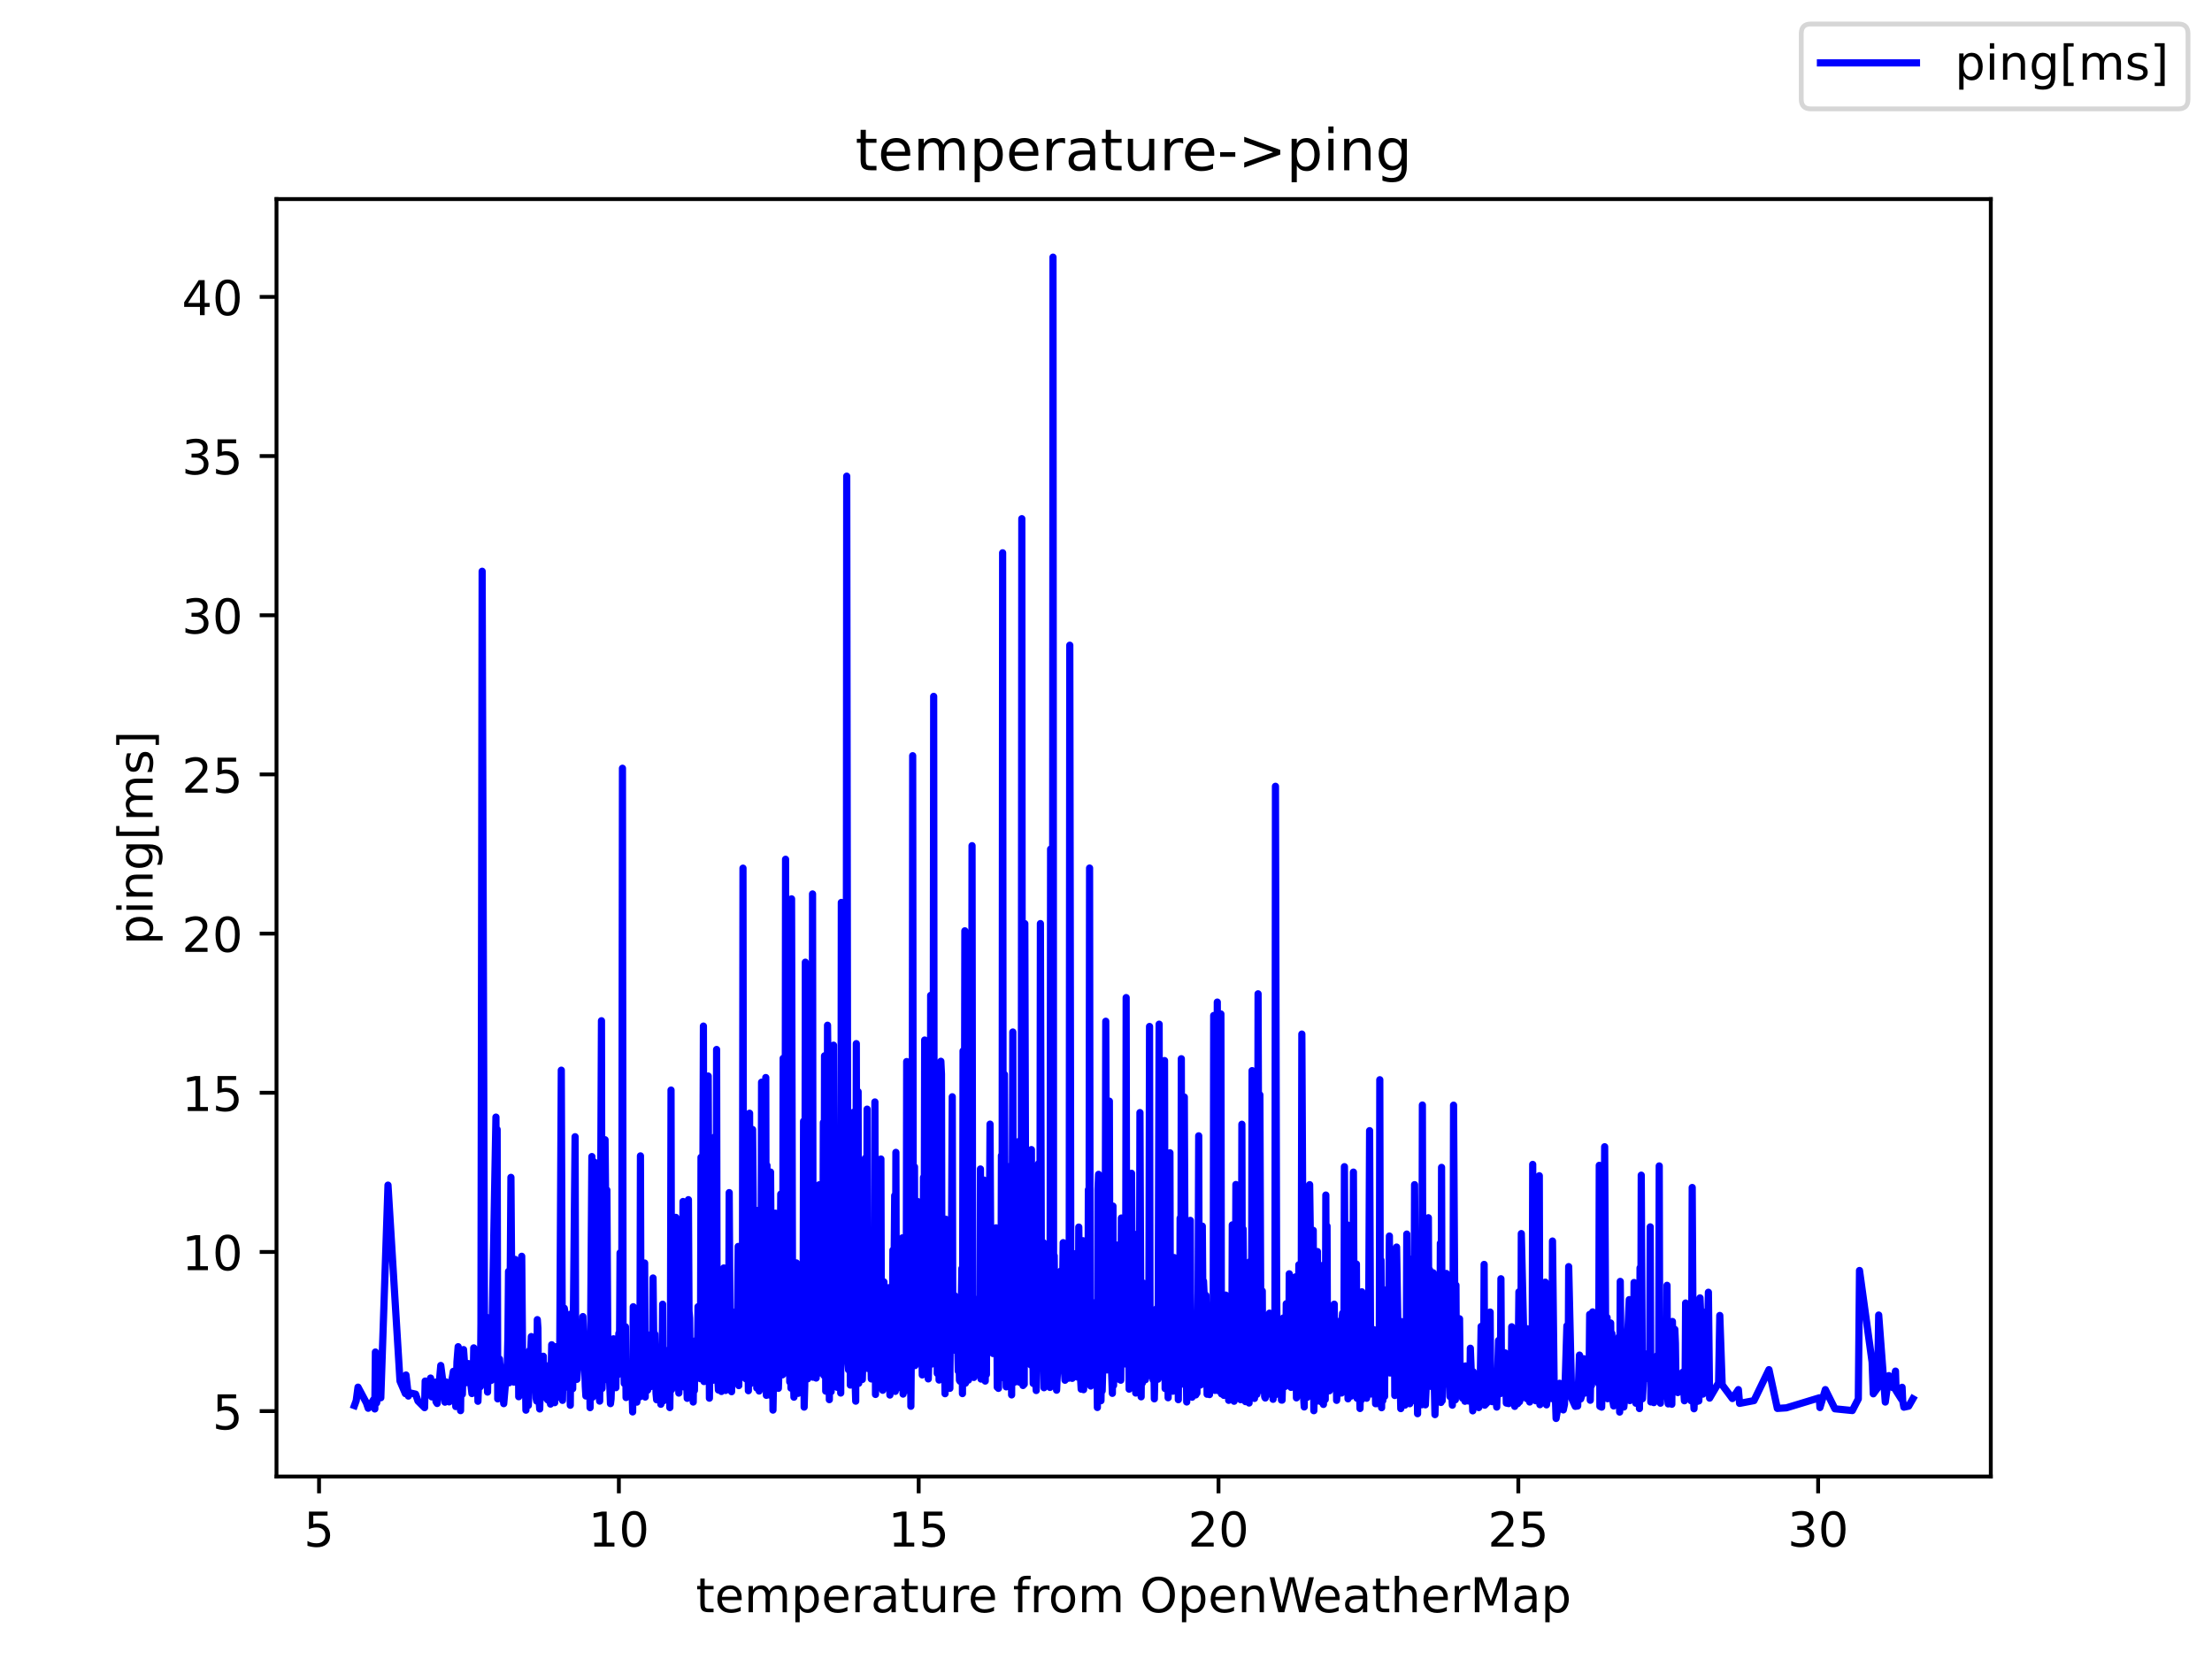 <?xml version="1.0" encoding="utf-8" standalone="no"?>
<!DOCTYPE svg PUBLIC "-//W3C//DTD SVG 1.1//EN"
  "http://www.w3.org/Graphics/SVG/1.1/DTD/svg11.dtd">
<!-- Created with matplotlib (https://matplotlib.org/) -->
<svg height="345.6pt" version="1.1" viewBox="0 0 460.8 345.6" width="460.8pt" xmlns="http://www.w3.org/2000/svg" xmlns:xlink="http://www.w3.org/1999/xlink">
 <defs>
  <style type="text/css">*{stroke-linecap:butt;stroke-linejoin:round;}</style>
 </defs>
 <g id="figure_1">
  <g id="patch_1">
   <path d="M 0 345.6 
L 460.8 345.6 
L 460.8 0 
L 0 0 
z
" style="fill:#ffffff;"/>
  </g>
  <g id="axes_1">
   <g id="patch_2">
    <path d="M 57.6 307.584 
L 414.72 307.584 
L 414.72 41.472 
L 57.6 41.472 
z
" style="fill:#ffffff;"/>
   </g>
   <g id="matplotlib.axis_1">
    <g id="xtick_1">
     <g id="line2d_1">
      <defs>
       <path d="M 0 0 
L 0 3.5 
" id="md3a3dfff9a" style="stroke:#000000;stroke-width:0.8;"/>
      </defs>
      <g>
       <use style="stroke:#000000;stroke-width:0.8;" x="66.463" xlink:href="#md3a3dfff9a" y="307.584"/>
      </g>
     </g>
     <g id="text_1">
      <!-- 5 -->
      <g transform="translate(63.281 322.182)scale(0.1 -0.1)">
       <defs>
        <path d="M 10.797 72.906 
L 49.516 72.906 
L 49.516 64.594 
L 19.828 64.594 
L 19.828 46.734 
Q 21.969 47.469 24.109 47.828 
Q 26.266 48.188 28.422 48.188 
Q 40.625 48.188 47.75 41.5 
Q 54.891 34.812 54.891 23.391 
Q 54.891 11.625 47.562 5.094 
Q 40.234 -1.422 26.906 -1.422 
Q 22.312 -1.422 17.547 -0.641 
Q 12.797 0.141 7.719 1.703 
L 7.719 11.625 
Q 12.109 9.234 16.797 8.062 
Q 21.484 6.891 26.703 6.891 
Q 35.156 6.891 40.078 11.328 
Q 45.016 15.766 45.016 23.391 
Q 45.016 31 40.078 35.438 
Q 35.156 39.891 26.703 39.891 
Q 22.75 39.891 18.812 39.016 
Q 14.891 38.141 10.797 36.281 
z
" id="DejaVuSans-53"/>
       </defs>
       <use xlink:href="#DejaVuSans-53"/>
      </g>
     </g>
    </g>
    <g id="xtick_2">
     <g id="line2d_2">
      <g>
       <use style="stroke:#000000;stroke-width:0.8;" x="128.92" xlink:href="#md3a3dfff9a" y="307.584"/>
      </g>
     </g>
     <g id="text_2">
      <!-- 10 -->
      <g transform="translate(122.558 322.182)scale(0.1 -0.1)">
       <defs>
        <path d="M 12.406 8.297 
L 28.516 8.297 
L 28.516 63.922 
L 10.984 60.406 
L 10.984 69.391 
L 28.422 72.906 
L 38.281 72.906 
L 38.281 8.297 
L 54.391 8.297 
L 54.391 0 
L 12.406 0 
z
" id="DejaVuSans-49"/>
        <path d="M 31.781 66.406 
Q 24.172 66.406 20.328 58.906 
Q 16.5 51.422 16.5 36.375 
Q 16.5 21.391 20.328 13.891 
Q 24.172 6.391 31.781 6.391 
Q 39.453 6.391 43.281 13.891 
Q 47.125 21.391 47.125 36.375 
Q 47.125 51.422 43.281 58.906 
Q 39.453 66.406 31.781 66.406 
z
M 31.781 74.219 
Q 44.047 74.219 50.516 64.516 
Q 56.984 54.828 56.984 36.375 
Q 56.984 17.969 50.516 8.266 
Q 44.047 -1.422 31.781 -1.422 
Q 19.531 -1.422 13.062 8.266 
Q 6.594 17.969 6.594 36.375 
Q 6.594 54.828 13.062 64.516 
Q 19.531 74.219 31.781 74.219 
z
" id="DejaVuSans-48"/>
       </defs>
       <use xlink:href="#DejaVuSans-49"/>
       <use x="63.623" xlink:href="#DejaVuSans-48"/>
      </g>
     </g>
    </g>
    <g id="xtick_3">
     <g id="line2d_3">
      <g>
       <use style="stroke:#000000;stroke-width:0.8;" x="191.378" xlink:href="#md3a3dfff9a" y="307.584"/>
      </g>
     </g>
     <g id="text_3">
      <!-- 15 -->
      <g transform="translate(185.015 322.182)scale(0.1 -0.1)">
       <use xlink:href="#DejaVuSans-49"/>
       <use x="63.623" xlink:href="#DejaVuSans-53"/>
      </g>
     </g>
    </g>
    <g id="xtick_4">
     <g id="line2d_4">
      <g>
       <use style="stroke:#000000;stroke-width:0.8;" x="253.835" xlink:href="#md3a3dfff9a" y="307.584"/>
      </g>
     </g>
     <g id="text_4">
      <!-- 20 -->
      <g transform="translate(247.473 322.182)scale(0.1 -0.1)">
       <defs>
        <path d="M 19.188 8.297 
L 53.609 8.297 
L 53.609 0 
L 7.328 0 
L 7.328 8.297 
Q 12.938 14.109 22.625 23.891 
Q 32.328 33.688 34.812 36.531 
Q 39.547 41.844 41.422 45.531 
Q 43.312 49.219 43.312 52.781 
Q 43.312 58.594 39.234 62.25 
Q 35.156 65.922 28.609 65.922 
Q 23.969 65.922 18.812 64.312 
Q 13.672 62.703 7.812 59.422 
L 7.812 69.391 
Q 13.766 71.781 18.938 73 
Q 24.125 74.219 28.422 74.219 
Q 39.75 74.219 46.484 68.547 
Q 53.219 62.891 53.219 53.422 
Q 53.219 48.922 51.531 44.891 
Q 49.859 40.875 45.406 35.406 
Q 44.188 33.984 37.641 27.219 
Q 31.109 20.453 19.188 8.297 
z
" id="DejaVuSans-50"/>
       </defs>
       <use xlink:href="#DejaVuSans-50"/>
       <use x="63.623" xlink:href="#DejaVuSans-48"/>
      </g>
     </g>
    </g>
    <g id="xtick_5">
     <g id="line2d_5">
      <g>
       <use style="stroke:#000000;stroke-width:0.8;" x="316.293" xlink:href="#md3a3dfff9a" y="307.584"/>
      </g>
     </g>
     <g id="text_5">
      <!-- 25 -->
      <g transform="translate(309.931 322.182)scale(0.1 -0.1)">
       <use xlink:href="#DejaVuSans-50"/>
       <use x="63.623" xlink:href="#DejaVuSans-53"/>
      </g>
     </g>
    </g>
    <g id="xtick_6">
     <g id="line2d_6">
      <g>
       <use style="stroke:#000000;stroke-width:0.8;" x="378.751" xlink:href="#md3a3dfff9a" y="307.584"/>
      </g>
     </g>
     <g id="text_6">
      <!-- 30 -->
      <g transform="translate(372.388 322.182)scale(0.1 -0.1)">
       <defs>
        <path d="M 40.578 39.312 
Q 47.656 37.797 51.625 33 
Q 55.609 28.219 55.609 21.188 
Q 55.609 10.406 48.188 4.484 
Q 40.766 -1.422 27.094 -1.422 
Q 22.516 -1.422 17.656 -0.516 
Q 12.797 0.391 7.625 2.203 
L 7.625 11.719 
Q 11.719 9.328 16.594 8.109 
Q 21.484 6.891 26.812 6.891 
Q 36.078 6.891 40.938 10.547 
Q 45.797 14.203 45.797 21.188 
Q 45.797 27.641 41.281 31.266 
Q 36.766 34.906 28.719 34.906 
L 20.219 34.906 
L 20.219 43.016 
L 29.109 43.016 
Q 36.375 43.016 40.234 45.922 
Q 44.094 48.828 44.094 54.297 
Q 44.094 59.906 40.109 62.906 
Q 36.141 65.922 28.719 65.922 
Q 24.656 65.922 20.016 65.031 
Q 15.375 64.156 9.812 62.312 
L 9.812 71.094 
Q 15.438 72.656 20.344 73.438 
Q 25.25 74.219 29.594 74.219 
Q 40.828 74.219 47.359 69.109 
Q 53.906 64.016 53.906 55.328 
Q 53.906 49.266 50.438 45.094 
Q 46.969 40.922 40.578 39.312 
z
" id="DejaVuSans-51"/>
       </defs>
       <use xlink:href="#DejaVuSans-51"/>
       <use x="63.623" xlink:href="#DejaVuSans-48"/>
      </g>
     </g>
    </g>
    <g id="text_7">
     <!-- temperature from OpenWeatherMap -->
     <g transform="translate(144.964 335.861)scale(0.1 -0.1)">
      <defs>
       <path d="M 18.312 70.219 
L 18.312 54.688 
L 36.812 54.688 
L 36.812 47.703 
L 18.312 47.703 
L 18.312 18.016 
Q 18.312 11.328 20.141 9.422 
Q 21.969 7.516 27.594 7.516 
L 36.812 7.516 
L 36.812 0 
L 27.594 0 
Q 17.188 0 13.234 3.875 
Q 9.281 7.766 9.281 18.016 
L 9.281 47.703 
L 2.688 47.703 
L 2.688 54.688 
L 9.281 54.688 
L 9.281 70.219 
z
" id="DejaVuSans-116"/>
       <path d="M 56.203 29.594 
L 56.203 25.203 
L 14.891 25.203 
Q 15.484 15.922 20.484 11.062 
Q 25.484 6.203 34.422 6.203 
Q 39.594 6.203 44.453 7.469 
Q 49.312 8.734 54.109 11.281 
L 54.109 2.781 
Q 49.266 0.734 44.188 -0.344 
Q 39.109 -1.422 33.891 -1.422 
Q 20.797 -1.422 13.156 6.188 
Q 5.516 13.812 5.516 26.812 
Q 5.516 40.234 12.766 48.109 
Q 20.016 56 32.328 56 
Q 43.359 56 49.781 48.891 
Q 56.203 41.797 56.203 29.594 
z
M 47.219 32.234 
Q 47.125 39.594 43.094 43.984 
Q 39.062 48.391 32.422 48.391 
Q 24.906 48.391 20.391 44.141 
Q 15.875 39.891 15.188 32.172 
z
" id="DejaVuSans-101"/>
       <path d="M 52 44.188 
Q 55.375 50.25 60.062 53.125 
Q 64.75 56 71.094 56 
Q 79.641 56 84.281 50.016 
Q 88.922 44.047 88.922 33.016 
L 88.922 0 
L 79.891 0 
L 79.891 32.719 
Q 79.891 40.578 77.094 44.375 
Q 74.312 48.188 68.609 48.188 
Q 61.625 48.188 57.562 43.547 
Q 53.516 38.922 53.516 30.906 
L 53.516 0 
L 44.484 0 
L 44.484 32.719 
Q 44.484 40.625 41.703 44.406 
Q 38.922 48.188 33.109 48.188 
Q 26.219 48.188 22.156 43.531 
Q 18.109 38.875 18.109 30.906 
L 18.109 0 
L 9.078 0 
L 9.078 54.688 
L 18.109 54.688 
L 18.109 46.188 
Q 21.188 51.219 25.484 53.609 
Q 29.781 56 35.688 56 
Q 41.656 56 45.828 52.969 
Q 50 49.953 52 44.188 
z
" id="DejaVuSans-109"/>
       <path d="M 18.109 8.203 
L 18.109 -20.797 
L 9.078 -20.797 
L 9.078 54.688 
L 18.109 54.688 
L 18.109 46.391 
Q 20.953 51.266 25.266 53.625 
Q 29.594 56 35.594 56 
Q 45.562 56 51.781 48.094 
Q 58.016 40.188 58.016 27.297 
Q 58.016 14.406 51.781 6.484 
Q 45.562 -1.422 35.594 -1.422 
Q 29.594 -1.422 25.266 0.953 
Q 20.953 3.328 18.109 8.203 
z
M 48.688 27.297 
Q 48.688 37.203 44.609 42.844 
Q 40.531 48.484 33.406 48.484 
Q 26.266 48.484 22.188 42.844 
Q 18.109 37.203 18.109 27.297 
Q 18.109 17.391 22.188 11.75 
Q 26.266 6.109 33.406 6.109 
Q 40.531 6.109 44.609 11.75 
Q 48.688 17.391 48.688 27.297 
z
" id="DejaVuSans-112"/>
       <path d="M 41.109 46.297 
Q 39.594 47.172 37.812 47.578 
Q 36.031 48 33.891 48 
Q 26.266 48 22.188 43.047 
Q 18.109 38.094 18.109 28.812 
L 18.109 0 
L 9.078 0 
L 9.078 54.688 
L 18.109 54.688 
L 18.109 46.188 
Q 20.953 51.172 25.484 53.578 
Q 30.031 56 36.531 56 
Q 37.453 56 38.578 55.875 
Q 39.703 55.766 41.062 55.516 
z
" id="DejaVuSans-114"/>
       <path d="M 34.281 27.484 
Q 23.391 27.484 19.188 25 
Q 14.984 22.516 14.984 16.5 
Q 14.984 11.719 18.141 8.906 
Q 21.297 6.109 26.703 6.109 
Q 34.188 6.109 38.703 11.406 
Q 43.219 16.703 43.219 25.484 
L 43.219 27.484 
z
M 52.203 31.203 
L 52.203 0 
L 43.219 0 
L 43.219 8.297 
Q 40.141 3.328 35.547 0.953 
Q 30.953 -1.422 24.312 -1.422 
Q 15.922 -1.422 10.953 3.297 
Q 6 8.016 6 15.922 
Q 6 25.141 12.172 29.828 
Q 18.359 34.516 30.609 34.516 
L 43.219 34.516 
L 43.219 35.406 
Q 43.219 41.609 39.141 45 
Q 35.062 48.391 27.688 48.391 
Q 23 48.391 18.547 47.266 
Q 14.109 46.141 10.016 43.891 
L 10.016 52.203 
Q 14.938 54.109 19.578 55.047 
Q 24.219 56 28.609 56 
Q 40.484 56 46.344 49.844 
Q 52.203 43.703 52.203 31.203 
z
" id="DejaVuSans-97"/>
       <path d="M 8.5 21.578 
L 8.5 54.688 
L 17.484 54.688 
L 17.484 21.922 
Q 17.484 14.156 20.5 10.266 
Q 23.531 6.391 29.594 6.391 
Q 36.859 6.391 41.078 11.031 
Q 45.312 15.672 45.312 23.688 
L 45.312 54.688 
L 54.297 54.688 
L 54.297 0 
L 45.312 0 
L 45.312 8.406 
Q 42.047 3.422 37.719 1 
Q 33.406 -1.422 27.688 -1.422 
Q 18.266 -1.422 13.375 4.438 
Q 8.5 10.297 8.5 21.578 
z
M 31.109 56 
z
" id="DejaVuSans-117"/>
       <path id="DejaVuSans-32"/>
       <path d="M 37.109 75.984 
L 37.109 68.5 
L 28.516 68.5 
Q 23.688 68.5 21.797 66.547 
Q 19.922 64.594 19.922 59.516 
L 19.922 54.688 
L 34.719 54.688 
L 34.719 47.703 
L 19.922 47.703 
L 19.922 0 
L 10.891 0 
L 10.891 47.703 
L 2.297 47.703 
L 2.297 54.688 
L 10.891 54.688 
L 10.891 58.5 
Q 10.891 67.625 15.141 71.797 
Q 19.391 75.984 28.609 75.984 
z
" id="DejaVuSans-102"/>
       <path d="M 30.609 48.391 
Q 23.391 48.391 19.188 42.75 
Q 14.984 37.109 14.984 27.297 
Q 14.984 17.484 19.156 11.844 
Q 23.344 6.203 30.609 6.203 
Q 37.797 6.203 41.984 11.859 
Q 46.188 17.531 46.188 27.297 
Q 46.188 37.016 41.984 42.703 
Q 37.797 48.391 30.609 48.391 
z
M 30.609 56 
Q 42.328 56 49.016 48.375 
Q 55.719 40.766 55.719 27.297 
Q 55.719 13.875 49.016 6.219 
Q 42.328 -1.422 30.609 -1.422 
Q 18.844 -1.422 12.172 6.219 
Q 5.516 13.875 5.516 27.297 
Q 5.516 40.766 12.172 48.375 
Q 18.844 56 30.609 56 
z
" id="DejaVuSans-111"/>
       <path d="M 39.406 66.219 
Q 28.656 66.219 22.328 58.203 
Q 16.016 50.203 16.016 36.375 
Q 16.016 22.609 22.328 14.594 
Q 28.656 6.594 39.406 6.594 
Q 50.141 6.594 56.422 14.594 
Q 62.703 22.609 62.703 36.375 
Q 62.703 50.203 56.422 58.203 
Q 50.141 66.219 39.406 66.219 
z
M 39.406 74.219 
Q 54.734 74.219 63.906 63.938 
Q 73.094 53.656 73.094 36.375 
Q 73.094 19.141 63.906 8.859 
Q 54.734 -1.422 39.406 -1.422 
Q 24.031 -1.422 14.812 8.828 
Q 5.609 19.094 5.609 36.375 
Q 5.609 53.656 14.812 63.938 
Q 24.031 74.219 39.406 74.219 
z
" id="DejaVuSans-79"/>
       <path d="M 54.891 33.016 
L 54.891 0 
L 45.906 0 
L 45.906 32.719 
Q 45.906 40.484 42.875 44.328 
Q 39.844 48.188 33.797 48.188 
Q 26.516 48.188 22.312 43.547 
Q 18.109 38.922 18.109 30.906 
L 18.109 0 
L 9.078 0 
L 9.078 54.688 
L 18.109 54.688 
L 18.109 46.188 
Q 21.344 51.125 25.703 53.562 
Q 30.078 56 35.797 56 
Q 45.219 56 50.047 50.172 
Q 54.891 44.344 54.891 33.016 
z
" id="DejaVuSans-110"/>
       <path d="M 3.328 72.906 
L 13.281 72.906 
L 28.609 11.281 
L 43.891 72.906 
L 54.984 72.906 
L 70.312 11.281 
L 85.594 72.906 
L 95.609 72.906 
L 77.297 0 
L 64.891 0 
L 49.516 63.281 
L 33.984 0 
L 21.578 0 
z
" id="DejaVuSans-87"/>
       <path d="M 54.891 33.016 
L 54.891 0 
L 45.906 0 
L 45.906 32.719 
Q 45.906 40.484 42.875 44.328 
Q 39.844 48.188 33.797 48.188 
Q 26.516 48.188 22.312 43.547 
Q 18.109 38.922 18.109 30.906 
L 18.109 0 
L 9.078 0 
L 9.078 75.984 
L 18.109 75.984 
L 18.109 46.188 
Q 21.344 51.125 25.703 53.562 
Q 30.078 56 35.797 56 
Q 45.219 56 50.047 50.172 
Q 54.891 44.344 54.891 33.016 
z
" id="DejaVuSans-104"/>
       <path d="M 9.812 72.906 
L 24.516 72.906 
L 43.109 23.297 
L 61.812 72.906 
L 76.516 72.906 
L 76.516 0 
L 66.891 0 
L 66.891 64.016 
L 48.094 14.016 
L 38.188 14.016 
L 19.391 64.016 
L 19.391 0 
L 9.812 0 
z
" id="DejaVuSans-77"/>
      </defs>
      <use xlink:href="#DejaVuSans-116"/>
      <use x="39.209" xlink:href="#DejaVuSans-101"/>
      <use x="100.732" xlink:href="#DejaVuSans-109"/>
      <use x="198.145" xlink:href="#DejaVuSans-112"/>
      <use x="261.621" xlink:href="#DejaVuSans-101"/>
      <use x="323.145" xlink:href="#DejaVuSans-114"/>
      <use x="364.258" xlink:href="#DejaVuSans-97"/>
      <use x="425.537" xlink:href="#DejaVuSans-116"/>
      <use x="464.746" xlink:href="#DejaVuSans-117"/>
      <use x="528.125" xlink:href="#DejaVuSans-114"/>
      <use x="566.988" xlink:href="#DejaVuSans-101"/>
      <use x="628.512" xlink:href="#DejaVuSans-32"/>
      <use x="660.299" xlink:href="#DejaVuSans-102"/>
      <use x="695.504" xlink:href="#DejaVuSans-114"/>
      <use x="734.367" xlink:href="#DejaVuSans-111"/>
      <use x="795.549" xlink:href="#DejaVuSans-109"/>
      <use x="892.961" xlink:href="#DejaVuSans-32"/>
      <use x="924.748" xlink:href="#DejaVuSans-79"/>
      <use x="1003.459" xlink:href="#DejaVuSans-112"/>
      <use x="1066.936" xlink:href="#DejaVuSans-101"/>
      <use x="1128.459" xlink:href="#DejaVuSans-110"/>
      <use x="1191.838" xlink:href="#DejaVuSans-87"/>
      <use x="1284.84" xlink:href="#DejaVuSans-101"/>
      <use x="1346.363" xlink:href="#DejaVuSans-97"/>
      <use x="1407.643" xlink:href="#DejaVuSans-116"/>
      <use x="1446.852" xlink:href="#DejaVuSans-104"/>
      <use x="1510.23" xlink:href="#DejaVuSans-101"/>
      <use x="1571.754" xlink:href="#DejaVuSans-114"/>
      <use x="1612.867" xlink:href="#DejaVuSans-77"/>
      <use x="1699.146" xlink:href="#DejaVuSans-97"/>
      <use x="1760.426" xlink:href="#DejaVuSans-112"/>
     </g>
    </g>
   </g>
   <g id="matplotlib.axis_2">
    <g id="ytick_1">
     <g id="line2d_7">
      <defs>
       <path d="M 0 0 
L -3.5 0 
" id="m8193e556cc" style="stroke:#000000;stroke-width:0.8;"/>
      </defs>
      <g>
       <use style="stroke:#000000;stroke-width:0.8;" x="57.6" xlink:href="#m8193e556cc" y="293.963"/>
      </g>
     </g>
     <g id="text_8">
      <!-- 5 -->
      <g transform="translate(44.237 297.762)scale(0.1 -0.1)">
       <use xlink:href="#DejaVuSans-53"/>
      </g>
     </g>
    </g>
    <g id="ytick_2">
     <g id="line2d_8">
      <g>
       <use style="stroke:#000000;stroke-width:0.8;" x="57.6" xlink:href="#m8193e556cc" y="260.804"/>
      </g>
     </g>
     <g id="text_9">
      <!-- 10 -->
      <g transform="translate(37.875 264.603)scale(0.1 -0.1)">
       <use xlink:href="#DejaVuSans-49"/>
       <use x="63.623" xlink:href="#DejaVuSans-48"/>
      </g>
     </g>
    </g>
    <g id="ytick_3">
     <g id="line2d_9">
      <g>
       <use style="stroke:#000000;stroke-width:0.8;" x="57.6" xlink:href="#m8193e556cc" y="227.645"/>
      </g>
     </g>
     <g id="text_10">
      <!-- 15 -->
      <g transform="translate(37.875 231.444)scale(0.1 -0.1)">
       <use xlink:href="#DejaVuSans-49"/>
       <use x="63.623" xlink:href="#DejaVuSans-53"/>
      </g>
     </g>
    </g>
    <g id="ytick_4">
     <g id="line2d_10">
      <g>
       <use style="stroke:#000000;stroke-width:0.8;" x="57.6" xlink:href="#m8193e556cc" y="194.486"/>
      </g>
     </g>
     <g id="text_11">
      <!-- 20 -->
      <g transform="translate(37.875 198.286)scale(0.1 -0.1)">
       <use xlink:href="#DejaVuSans-50"/>
       <use x="63.623" xlink:href="#DejaVuSans-48"/>
      </g>
     </g>
    </g>
    <g id="ytick_5">
     <g id="line2d_11">
      <g>
       <use style="stroke:#000000;stroke-width:0.8;" x="57.6" xlink:href="#m8193e556cc" y="161.327"/>
      </g>
     </g>
     <g id="text_12">
      <!-- 25 -->
      <g transform="translate(37.875 165.127)scale(0.1 -0.1)">
       <use xlink:href="#DejaVuSans-50"/>
       <use x="63.623" xlink:href="#DejaVuSans-53"/>
      </g>
     </g>
    </g>
    <g id="ytick_6">
     <g id="line2d_12">
      <g>
       <use style="stroke:#000000;stroke-width:0.8;" x="57.6" xlink:href="#m8193e556cc" y="128.169"/>
      </g>
     </g>
     <g id="text_13">
      <!-- 30 -->
      <g transform="translate(37.875 131.968)scale(0.1 -0.1)">
       <use xlink:href="#DejaVuSans-51"/>
       <use x="63.623" xlink:href="#DejaVuSans-48"/>
      </g>
     </g>
    </g>
    <g id="ytick_7">
     <g id="line2d_13">
      <g>
       <use style="stroke:#000000;stroke-width:0.8;" x="57.6" xlink:href="#m8193e556cc" y="95.01"/>
      </g>
     </g>
     <g id="text_14">
      <!-- 35 -->
      <g transform="translate(37.875 98.809)scale(0.1 -0.1)">
       <use xlink:href="#DejaVuSans-51"/>
       <use x="63.623" xlink:href="#DejaVuSans-53"/>
      </g>
     </g>
    </g>
    <g id="ytick_8">
     <g id="line2d_14">
      <g>
       <use style="stroke:#000000;stroke-width:0.8;" x="57.6" xlink:href="#m8193e556cc" y="61.851"/>
      </g>
     </g>
     <g id="text_15">
      <!-- 40 -->
      <g transform="translate(37.875 65.65)scale(0.1 -0.1)">
       <defs>
        <path d="M 37.797 64.312 
L 12.891 25.391 
L 37.797 25.391 
z
M 35.203 72.906 
L 47.609 72.906 
L 47.609 25.391 
L 58.016 25.391 
L 58.016 17.188 
L 47.609 17.188 
L 47.609 0 
L 37.797 0 
L 37.797 17.188 
L 4.891 17.188 
L 4.891 26.703 
z
" id="DejaVuSans-52"/>
       </defs>
       <use xlink:href="#DejaVuSans-52"/>
       <use x="63.623" xlink:href="#DejaVuSans-48"/>
      </g>
     </g>
    </g>
    <g id="text_16">
     <!-- ping[ms] -->
     <g transform="translate(31.795 196.811)rotate(-90)scale(0.1 -0.1)">
      <defs>
       <path d="M 9.422 54.688 
L 18.406 54.688 
L 18.406 0 
L 9.422 0 
z
M 9.422 75.984 
L 18.406 75.984 
L 18.406 64.594 
L 9.422 64.594 
z
" id="DejaVuSans-105"/>
       <path d="M 45.406 27.984 
Q 45.406 37.75 41.375 43.109 
Q 37.359 48.484 30.078 48.484 
Q 22.859 48.484 18.828 43.109 
Q 14.797 37.75 14.797 27.984 
Q 14.797 18.266 18.828 12.891 
Q 22.859 7.516 30.078 7.516 
Q 37.359 7.516 41.375 12.891 
Q 45.406 18.266 45.406 27.984 
z
M 54.391 6.781 
Q 54.391 -7.172 48.188 -13.984 
Q 42 -20.797 29.203 -20.797 
Q 24.469 -20.797 20.266 -20.094 
Q 16.062 -19.391 12.109 -17.922 
L 12.109 -9.188 
Q 16.062 -11.328 19.922 -12.344 
Q 23.781 -13.375 27.781 -13.375 
Q 36.625 -13.375 41.016 -8.766 
Q 45.406 -4.156 45.406 5.172 
L 45.406 9.625 
Q 42.625 4.781 38.281 2.391 
Q 33.938 0 27.875 0 
Q 17.828 0 11.672 7.656 
Q 5.516 15.328 5.516 27.984 
Q 5.516 40.672 11.672 48.328 
Q 17.828 56 27.875 56 
Q 33.938 56 38.281 53.609 
Q 42.625 51.219 45.406 46.391 
L 45.406 54.688 
L 54.391 54.688 
z
" id="DejaVuSans-103"/>
       <path d="M 8.594 75.984 
L 29.297 75.984 
L 29.297 69 
L 17.578 69 
L 17.578 -6.203 
L 29.297 -6.203 
L 29.297 -13.188 
L 8.594 -13.188 
z
" id="DejaVuSans-91"/>
       <path d="M 44.281 53.078 
L 44.281 44.578 
Q 40.484 46.531 36.375 47.5 
Q 32.281 48.484 27.875 48.484 
Q 21.188 48.484 17.844 46.438 
Q 14.5 44.391 14.5 40.281 
Q 14.5 37.156 16.891 35.375 
Q 19.281 33.594 26.516 31.984 
L 29.594 31.297 
Q 39.156 29.25 43.188 25.516 
Q 47.219 21.781 47.219 15.094 
Q 47.219 7.469 41.188 3.016 
Q 35.156 -1.422 24.609 -1.422 
Q 20.219 -1.422 15.453 -0.562 
Q 10.688 0.297 5.422 2 
L 5.422 11.281 
Q 10.406 8.688 15.234 7.391 
Q 20.062 6.109 24.812 6.109 
Q 31.156 6.109 34.562 8.281 
Q 37.984 10.453 37.984 14.406 
Q 37.984 18.062 35.516 20.016 
Q 33.062 21.969 24.703 23.781 
L 21.578 24.516 
Q 13.234 26.266 9.516 29.906 
Q 5.812 33.547 5.812 39.891 
Q 5.812 47.609 11.281 51.797 
Q 16.75 56 26.812 56 
Q 31.781 56 36.172 55.266 
Q 40.578 54.547 44.281 53.078 
z
" id="DejaVuSans-115"/>
       <path d="M 30.422 75.984 
L 30.422 -13.188 
L 9.719 -13.188 
L 9.719 -6.203 
L 21.391 -6.203 
L 21.391 69 
L 9.719 69 
L 9.719 75.984 
z
" id="DejaVuSans-93"/>
      </defs>
      <use xlink:href="#DejaVuSans-112"/>
      <use x="63.477" xlink:href="#DejaVuSans-105"/>
      <use x="91.26" xlink:href="#DejaVuSans-110"/>
      <use x="154.639" xlink:href="#DejaVuSans-103"/>
      <use x="218.115" xlink:href="#DejaVuSans-91"/>
      <use x="257.129" xlink:href="#DejaVuSans-109"/>
      <use x="354.541" xlink:href="#DejaVuSans-115"/>
      <use x="406.641" xlink:href="#DejaVuSans-93"/>
     </g>
    </g>
   </g>
   <g id="line2d_15">
    <path clip-path="url(#p0504931890)" d="M 73.833 292.809 
L 74.207 291.781 
L 74.582 288.969 
L 76.331 292.252 
L 76.706 293.366 
L 77.83 291.555 
L 78.08 293.512 
L 78.205 281.648 
L 78.455 292.258 
L 79.204 287.596 
L 79.329 291.184 
L 80.828 246.884 
L 83.326 287.702 
L 84.451 290.322 
L 84.575 286.436 
L 85.075 290.826 
L 85.2 290.116 
L 86.574 290.421 
L 87.074 291.86 
L 88.448 293.24 
L 88.573 287.696 
L 89.447 290.428 
L 89.697 287.072 
L 89.947 290.998 
L 90.696 287.915 
L 90.821 291.98 
L 91.071 292.371 
L 91.321 290.123 
L 91.821 284.453 
L 92.57 290.229 
L 92.695 292.099 
L 92.945 287.881 
L 93.444 289.566 
L 93.569 292.039 
L 93.944 291.549 
L 94.069 287.954 
L 94.444 285.673 
L 94.818 290.202 
L 94.943 293.008 
L 95.193 283.69 
L 95.443 280.54 
L 95.693 288.996 
L 95.818 285.958 
L 95.943 293.863 
L 96.068 282.941 
L 96.193 290.435 
L 96.317 290.454 
L 96.567 281.144 
L 97.067 288.047 
L 97.192 287.543 
L 97.567 284.055 
L 98.316 290.309 
L 98.566 288.22 
L 98.691 280.785 
L 99.066 289.015 
L 99.44 282.092 
L 99.565 291.913 
L 99.815 284.572 
L 100.065 288.883 
L 100.19 275.712 
L 100.44 119.004 
L 100.939 278.723 
L 101.314 274.366 
L 101.564 289.997 
L 101.689 283.836 
L 101.939 279.83 
L 102.064 285.341 
L 102.313 287.576 
L 103.313 232.712 
L 103.438 271.945 
L 103.563 235.278 
L 103.687 291.416 
L 104.062 283.113 
L 104.437 289.062 
L 104.687 290.183 
L 104.937 292.404 
L 105.686 283.783 
L 105.811 278.358 
L 105.936 264.849 
L 106.061 288.06 
L 106.186 280.699 
L 106.436 245.266 
L 106.685 278.922 
L 107.06 287.928 
L 107.185 281.72 
L 107.31 262.356 
L 107.435 286.568 
L 107.685 270.407 
L 107.81 283.511 
L 107.935 268.629 
L 108.059 290.965 
L 108.184 289.944 
L 108.434 286.628 
L 108.684 261.706 
L 108.934 290.494 
L 109.059 290.216 
L 109.184 283.504 
L 109.309 286.873 
L 109.434 285.222 
L 109.558 293.764 
L 109.683 282.642 
L 110.058 292.782 
L 110.183 289.5 
L 110.308 281.342 
L 110.433 284.864 
L 110.683 278.431 
L 110.808 287.324 
L 111.057 286.237 
L 111.182 282.45 
L 111.557 283.538 
L 111.682 291.264 
L 111.807 291.867 
L 111.932 274.903 
L 112.057 276.694 
L 112.182 290.037 
L 112.432 293.518 
L 112.556 288.113 
L 112.681 288.571 
L 112.806 287.603 
L 112.931 289.155 
L 113.056 287.49 
L 113.181 282.53 
L 113.306 290.13 
L 113.431 290.62 
L 113.556 288.876 
L 113.681 290.746 
L 113.806 284.499 
L 113.93 291.436 
L 114.18 291.701 
L 114.43 288.352 
L 114.68 292.497 
L 114.93 280.135 
L 115.055 282.437 
L 115.18 288.803 
L 115.305 281.873 
L 115.429 292.006 
L 115.554 292.205 
L 115.679 288.505 
L 115.804 280.54 
L 116.054 291.104 
L 116.429 282.112 
L 116.554 290.859 
L 116.928 222.937 
L 117.178 291.721 
L 117.553 272.529 
L 117.803 274.134 
L 118.053 288.962 
L 118.677 279.651 
L 118.802 292.736 
L 118.927 273.729 
L 119.052 286.542 
L 119.302 289.301 
L 119.802 236.797 
L 119.926 283.756 
L 120.176 287.344 
L 120.426 283.763 
L 121.051 281.913 
L 121.176 282.079 
L 121.425 274.266 
L 121.675 281.057 
L 121.925 288.75 
L 122.05 290.813 
L 122.3 288.326 
L 122.425 284.36 
L 122.675 288.273 
L 122.799 284.652 
L 122.924 293.24 
L 123.299 240.929 
L 123.424 291.078 
L 123.549 288.22 
L 123.674 278.239 
L 123.799 242.063 
L 124.049 289.307 
L 124.548 273.159 
L 124.673 266.222 
L 124.798 290.872 
L 124.923 291.88 
L 125.298 212.637 
L 125.423 289.248 
L 125.673 281.064 
L 125.797 286.17 
L 126.047 237.427 
L 126.172 251.108 
L 126.422 247.898 
L 126.672 287.51 
L 126.797 282.364 
L 127.172 292.404 
L 127.296 291.436 
L 127.546 283.418 
L 127.671 286.409 
L 127.796 278.895 
L 128.046 287.987 
L 128.296 289.082 
L 128.421 281.415 
L 128.67 286.422 
L 128.795 284.426 
L 128.92 277.768 
L 129.045 282.516 
L 129.17 260.99 
L 129.295 283.67 
L 129.42 284.148 
L 129.545 259.365 
L 129.67 160.041 
L 129.795 277.907 
L 130.045 288.206 
L 130.294 276.389 
L 130.419 291.131 
L 130.544 285.176 
L 130.669 286.721 
L 130.794 284.426 
L 130.919 289.208 
L 131.294 287.026 
L 131.419 287.152 
L 131.544 287.483 
L 131.668 289.566 
L 131.793 294.128 
L 131.918 272.217 
L 132.293 290.09 
L 132.418 289.878 
L 132.543 285.454 
L 132.668 292.093 
L 132.793 289.805 
L 132.918 290.189 
L 133.167 288.339 
L 133.292 290.998 
L 133.417 240.789 
L 133.542 282.264 
L 133.667 280.029 
L 133.792 288.1 
L 134.042 280.368 
L 134.167 286.979 
L 134.292 263.105 
L 134.417 291.031 
L 134.542 282.43 
L 134.791 289.493 
L 134.916 289.599 
L 135.166 278.106 
L 135.291 278.789 
L 135.416 279.174 
L 135.541 288.856 
L 135.791 279.505 
L 135.916 283.75 
L 136.04 266.229 
L 136.29 288.306 
L 136.415 277.927 
L 136.665 290.269 
L 136.79 291.595 
L 137.04 291.356 
L 137.415 287.503 
L 137.664 292.537 
L 137.789 285.05 
L 137.914 284.512 
L 138.039 271.693 
L 138.164 291.847 
L 138.289 288.538 
L 138.414 288.531 
L 138.539 282.423 
L 138.664 282.908 
L 138.789 290.806 
L 139.038 288.578 
L 139.288 286.628 
L 139.413 281.13 
L 139.538 293.227 
L 139.663 281.077 
L 139.788 227.081 
L 139.913 289.48 
L 140.038 277.841 
L 140.163 288.405 
L 140.288 286.966 
L 140.413 276.329 
L 140.662 287.968 
L 140.787 253.602 
L 141.162 287.324 
L 141.287 284.864 
L 141.412 290.209 
L 141.537 286.157 
L 141.911 278.829 
L 142.036 270.281 
L 142.161 273.855 
L 142.286 250.293 
L 142.411 288.903 
L 142.536 284.174 
L 142.661 286.78 
L 142.786 285.149 
L 142.911 287.384 
L 143.036 287.477 
L 143.161 291.297 
L 143.286 278.663 
L 143.41 249.915 
L 143.535 273.099 
L 143.66 274.585 
L 143.785 285.196 
L 143.91 285.952 
L 144.035 289.261 
L 144.285 285.05 
L 144.41 292.073 
L 144.535 281.415 
L 144.66 289.665 
L 144.785 279.34 
L 144.909 286.88 
L 145.034 283.186 
L 145.159 286.137 
L 145.284 283.027 
L 145.409 272.211 
L 145.534 275.022 
L 145.659 286.794 
L 145.784 277.217 
L 145.909 287.212 
L 146.034 241.088 
L 146.284 286.608 
L 146.533 213.752 
L 146.658 287.802 
L 146.783 271.004 
L 146.908 280.998 
L 147.033 257.568 
L 147.158 286.582 
L 147.283 272.091 
L 147.408 279.956 
L 147.533 224.157 
L 147.783 291.27 
L 147.907 280.447 
L 148.032 286.9 
L 148.157 280.918 
L 148.282 284.95 
L 148.407 269.226 
L 148.532 287.53 
L 148.657 285.109 
L 148.782 286.946 
L 148.907 236.823 
L 149.157 287.119 
L 149.281 218.626 
L 149.406 284.844 
L 149.656 289.566 
L 149.781 287.749 
L 149.906 283.955 
L 150.031 283.796 
L 150.156 284.685 
L 150.281 289.871 
L 150.406 270.221 
L 150.531 288.79 
L 150.656 288.107 
L 150.78 264.14 
L 150.905 279.943 
L 151.03 280.354 
L 151.155 289.659 
L 151.28 286.933 
L 151.405 288.465 
L 151.53 271.879 
L 151.78 284.028 
L 151.905 248.442 
L 152.155 286.953 
L 152.404 289.917 
L 152.529 273.61 
L 152.654 273.311 
L 152.779 283.77 
L 152.904 284.731 
L 153.029 287.629 
L 153.154 279.552 
L 153.279 281.727 
L 153.404 274.426 
L 153.529 284.725 
L 153.778 259.657 
L 153.903 288.651 
L 154.028 265.638 
L 154.153 264.743 
L 154.278 283.325 
L 154.403 268.079 
L 154.528 286.933 
L 154.653 279.618 
L 154.778 180.851 
L 154.903 285.322 
L 155.028 274.319 
L 155.153 250.067 
L 155.402 287.258 
L 155.527 266.567 
L 155.777 279.486 
L 155.902 289.712 
L 156.027 233.355 
L 156.152 231.903 
L 156.277 288.299 
L 156.402 244.974 
L 156.527 280.633 
L 156.651 273.663 
L 156.776 235.292 
L 156.901 248.734 
L 157.026 275.215 
L 157.151 255.664 
L 157.276 283.829 
L 157.401 267.628 
L 157.526 274.525 
L 157.651 289.155 
L 157.776 252.163 
L 158.15 289.778 
L 158.275 286.999 
L 158.4 272.35 
L 158.525 277.596 
L 158.65 225.437 
L 158.9 281.051 
L 159.025 285.812 
L 159.15 285.726 
L 159.275 280.819 
L 159.4 271.448 
L 159.525 224.468 
L 159.649 290.673 
L 159.774 242.766 
L 159.899 288.127 
L 160.149 280.474 
L 160.274 290.6 
L 160.399 275.089 
L 160.524 244.158 
L 160.774 280.945 
L 160.899 275.374 
L 161.024 293.75 
L 161.273 280.898 
L 161.398 287.159 
L 161.523 252.72 
L 161.648 287.53 
L 161.773 268.57 
L 162.023 283.783 
L 162.148 289.214 
L 162.398 281.886 
L 162.647 248.747 
L 163.022 286.396 
L 163.147 220.47 
L 163.272 283.034 
L 163.397 285.454 
L 163.522 285.54 
L 163.647 179.001 
L 163.772 281.382 
L 163.897 256.599 
L 164.146 286.104 
L 164.271 285.932 
L 164.396 249.013 
L 164.521 287.875 
L 164.646 225.152 
L 164.771 289.175 
L 164.896 187.244 
L 165.146 289.248 
L 165.271 286.814 
L 165.396 291.058 
L 165.52 282.404 
L 165.645 289.99 
L 165.77 289.427 
L 165.895 263.085 
L 166.02 288.299 
L 166.145 283.737 
L 166.27 290.262 
L 166.395 286.243 
L 166.52 263.689 
L 166.645 288.777 
L 166.77 285.912 
L 166.895 274.949 
L 167.144 286.555 
L 167.269 287.901 
L 167.394 233.574 
L 167.519 293.127 
L 167.644 288.624 
L 167.769 200.442 
L 167.894 276.912 
L 168.019 275.725 
L 168.144 276.833 
L 168.269 287.238 
L 168.394 282.775 
L 168.518 285.341 
L 168.643 279.446 
L 168.768 285.52 
L 168.893 285.096 
L 169.143 280.315 
L 169.268 186.223 
L 169.393 286.907 
L 169.518 262.336 
L 169.643 286.747 
L 169.768 285.448 
L 169.892 274.956 
L 170.017 287.072 
L 170.142 269.843 
L 170.267 270.334 
L 170.392 274.963 
L 170.517 286.078 
L 170.642 246.811 
L 170.767 285.971 
L 170.892 283.153 
L 171.017 259.657 
L 171.142 280.368 
L 171.267 281.004 
L 171.391 278.02 
L 171.516 233.839 
L 171.641 286.535 
L 171.766 219.946 
L 172.016 289.805 
L 172.266 280.765 
L 172.391 213.572 
L 172.516 225.563 
L 172.766 291.575 
L 172.89 270.36 
L 173.14 289.911 
L 173.265 282.98 
L 173.39 285.215 
L 173.515 281.774 
L 173.64 217.731 
L 173.89 279.592 
L 174.015 288.359 
L 174.14 277.357 
L 174.389 289.002 
L 174.514 269.16 
L 174.764 287.928 
L 174.889 242.235 
L 175.139 290.196 
L 175.264 187.994 
L 175.389 282.748 
L 175.514 269.578 
L 175.764 281.959 
L 175.888 276.422 
L 176.013 248.986 
L 176.263 273.61 
L 176.388 99.195 
L 176.638 283.982 
L 176.763 285.361 
L 177.013 247.116 
L 177.138 288.538 
L 177.262 267.515 
L 177.387 284.042 
L 177.512 240.139 
L 177.637 282.404 
L 177.762 231.724 
L 178.012 283.896 
L 178.262 291.887 
L 178.387 217.406 
L 178.512 276.329 
L 178.637 265.638 
L 178.761 227.413 
L 178.886 288.167 
L 179.136 256.745 
L 179.261 277.722 
L 179.386 271.468 
L 179.636 287.371 
L 179.761 282.881 
L 179.886 253.157 
L 180.011 279.976 
L 180.136 279.32 
L 180.26 241.28 
L 180.385 284.307 
L 180.51 282.901 
L 180.635 231.054 
L 180.76 285.07 
L 180.885 284.977 
L 181.01 276.74 
L 181.135 278.232 
L 181.26 275.845 
L 181.51 287.258 
L 181.635 279.426 
L 181.759 287.245 
L 181.884 282.317 
L 182.009 270.122 
L 182.134 278.55 
L 182.259 229.555 
L 182.384 290.488 
L 182.509 249.643 
L 182.759 287.815 
L 182.884 274.379 
L 183.009 282.861 
L 183.258 258.589 
L 183.383 287.444 
L 183.508 241.439 
L 183.633 285.627 
L 183.758 274.174 
L 183.883 289.619 
L 184.008 286.787 
L 184.133 267.038 
L 184.258 279.784 
L 184.383 276.833 
L 184.508 281.409 
L 184.632 273.902 
L 184.757 285.772 
L 184.882 283.16 
L 185.007 287.888 
L 185.132 268.251 
L 185.382 290.614 
L 185.507 289.48 
L 185.632 289.705 
L 185.882 281.72 
L 186.007 260.426 
L 186.131 278.305 
L 186.381 249.052 
L 186.506 289.851 
L 186.631 240.06 
L 186.756 288.279 
L 186.881 281.223 
L 187.006 286.747 
L 187.131 285.01 
L 187.256 279.36 
L 187.381 289.068 
L 187.506 283.067 
L 187.63 286.96 
L 187.755 265.638 
L 187.88 272.986 
L 188.005 257.859 
L 188.13 290.415 
L 188.255 271.348 
L 188.505 278.822 
L 188.63 289.712 
L 188.755 287.47 
L 188.88 221.139 
L 189.005 286.734 
L 189.129 276.879 
L 189.254 278.683 
L 189.379 289.606 
L 189.629 267.82 
L 189.754 292.955 
L 189.879 277.264 
L 190.004 283.723 
L 190.129 157.428 
L 190.254 266.421 
L 190.379 274.372 
L 190.504 243.077 
L 190.628 284.473 
L 190.753 280.646 
L 190.878 265.539 
L 191.003 279.22 
L 191.128 250.279 
L 191.253 273.915 
L 191.628 253.409 
L 191.753 281.767 
L 192.002 276.574 
L 192.127 286.429 
L 192.252 280.819 
L 192.377 245.272 
L 192.502 270.088 
L 192.627 216.656 
L 193.002 277.834 
L 193.127 276.733 
L 193.377 287.251 
L 193.626 278.63 
L 193.751 279.519 
L 193.876 207.352 
L 194.126 284.154 
L 194.376 259.239 
L 194.501 145.066 
L 194.626 280.984 
L 194.751 282.828 
L 194.876 282.815 
L 195.125 253.33 
L 195.25 286.111 
L 195.5 244.616 
L 195.625 287.49 
L 195.875 272.933 
L 196 221.086 
L 196.125 223.772 
L 196.25 282.43 
L 196.375 280.441 
L 196.499 273.955 
L 196.624 283.491 
L 196.749 283.007 
L 196.874 290.335 
L 196.999 253.98 
L 197.249 284.221 
L 197.374 273.822 
L 197.499 280.513 
L 197.624 280.507 
L 197.749 271.945 
L 197.873 289.221 
L 197.998 271.103 
L 198.123 276.037 
L 198.373 228.474 
L 198.498 280.646 
L 198.623 281.044 
L 198.748 280.175 
L 198.873 269.916 
L 198.998 281.309 
L 199.123 280.228 
L 199.248 280.885 
L 199.372 274.333 
L 199.622 285.627 
L 199.747 281.349 
L 199.872 287.53 
L 199.997 287.749 
L 200.372 264.246 
L 200.497 290.315 
L 200.622 218.924 
L 200.871 264.962 
L 200.996 193.909 
L 201.121 288.147 
L 201.246 220.164 
L 201.371 282.848 
L 201.621 267.741 
L 201.746 287.497 
L 201.871 273.968 
L 201.996 283.524 
L 202.246 270.088 
L 202.37 275.938 
L 202.495 176.169 
L 202.62 276.561 
L 202.745 286.489 
L 202.87 286.946 
L 202.995 271.561 
L 203.12 272.9 
L 203.245 283.266 
L 203.37 279.665 
L 203.495 282.901 
L 203.62 270.95 
L 203.745 275.686 
L 203.994 270.374 
L 204.119 279.121 
L 204.244 243.522 
L 204.369 287.285 
L 204.494 275.201 
L 204.619 281.263 
L 204.744 261.978 
L 204.869 265.426 
L 204.994 245.836 
L 205.243 287.702 
L 205.368 270.5 
L 205.493 286.336 
L 205.618 252.441 
L 205.743 281.774 
L 205.868 275.858 
L 205.993 276.793 
L 206.243 234.177 
L 206.493 280.971 
L 206.618 278.955 
L 206.742 272.94 
L 206.867 281.966 
L 206.992 273.126 
L 207.117 275.447 
L 207.242 281.74 
L 207.367 274.936 
L 207.492 255.777 
L 207.617 261.865 
L 207.742 288.976 
L 207.867 270.513 
L 207.992 289.221 
L 208.241 278.73 
L 208.491 283.942 
L 208.616 240.723 
L 208.741 286.979 
L 208.866 115.157 
L 208.991 283.053 
L 209.116 267.887 
L 209.241 223.819 
L 209.491 278.478 
L 209.616 288.909 
L 209.74 284.3 
L 209.865 262.415 
L 210.115 280.52 
L 210.24 243.011 
L 210.365 274.333 
L 210.49 256.666 
L 210.74 290.587 
L 210.99 214.985 
L 211.115 287.483 
L 211.239 285.448 
L 211.364 287.941 
L 211.489 244.35 
L 211.614 285.786 
L 211.739 284.565 
L 211.864 285.05 
L 211.989 281.727 
L 212.239 237.778 
L 212.364 287.941 
L 212.489 287.848 
L 212.738 275.281 
L 212.863 108.048 
L 212.988 273.875 
L 213.113 288.624 
L 213.238 272.967 
L 213.363 288.359 
L 213.488 192.404 
L 213.738 281.057 
L 213.863 278.398 
L 214.112 283.266 
L 214.237 277.675 
L 214.362 277.854 
L 214.487 270.453 
L 214.737 284.34 
L 214.862 239.483 
L 214.987 278.239 
L 215.112 274.359 
L 215.237 288.206 
L 215.487 244.583 
L 215.611 287.815 
L 215.736 286.767 
L 215.861 289.672 
L 215.986 285.036 
L 216.111 257.216 
L 216.236 280.885 
L 216.361 242.387 
L 216.611 278.564 
L 216.736 192.397 
L 216.986 282.563 
L 217.11 284.904 
L 217.235 276.939 
L 217.36 258.867 
L 217.485 289.088 
L 217.61 264.723 
L 217.985 288.332 
L 218.11 285.839 
L 218.235 276.873 
L 218.36 285.779 
L 218.485 282.397 
L 218.609 275.182 
L 218.734 289.029 
L 218.859 176.879 
L 218.984 265.665 
L 219.109 268.961 
L 219.234 287.928 
L 219.359 53.568 
L 219.484 276.952 
L 219.609 261.593 
L 219.859 286.303 
L 219.983 269.385 
L 220.108 289.606 
L 220.608 278.69 
L 220.858 284.015 
L 220.983 264.783 
L 221.108 285.076 
L 221.482 258.867 
L 221.607 284.486 
L 221.732 285.52 
L 221.857 287.53 
L 221.982 281.634 
L 222.232 286.495 
L 222.357 282.085 
L 222.607 287.112 
L 222.732 269.717 
L 222.857 134.409 
L 223.106 286.555 
L 223.231 279.532 
L 223.356 287.139 
L 223.606 283.65 
L 223.856 261.175 
L 223.981 282.589 
L 224.106 279.419 
L 224.231 270.612 
L 224.356 286.847 
L 224.48 276.196 
L 224.605 286.86 
L 224.73 255.618 
L 225.105 287.152 
L 225.23 289.393 
L 225.355 279.724 
L 225.48 282.218 
L 225.605 258.463 
L 225.73 289.493 
L 225.979 284.466 
L 226.104 272.138 
L 226.229 282.927 
L 226.479 258.629 
L 226.604 285.023 
L 226.729 247.852 
L 226.854 271.262 
L 226.979 180.831 
L 227.104 278.484 
L 227.229 288.737 
L 227.353 284.718 
L 227.603 271.348 
L 227.728 286.641 
L 227.853 283.73 
L 227.978 287.828 
L 228.103 286.257 
L 228.353 272.131 
L 228.478 278.398 
L 228.603 293.207 
L 228.728 247.792 
L 228.852 244.636 
L 228.977 285.879 
L 229.102 284.685 
L 229.227 273.802 
L 229.352 291.794 
L 229.477 283.69 
L 229.602 289.745 
L 230.227 266.169 
L 230.351 212.744 
L 230.601 285.381 
L 230.726 258.038 
L 230.851 275.361 
L 230.976 271.256 
L 231.101 229.389 
L 231.226 277.443 
L 231.351 279.379 
L 231.601 286.754 
L 231.726 290.262 
L 231.85 251.248 
L 231.975 288.617 
L 232.1 272.9 
L 232.225 277.344 
L 232.475 287.105 
L 232.6 259.365 
L 232.725 283.75 
L 232.975 285.189 
L 233.1 277.443 
L 233.224 287.384 
L 233.349 278.909 
L 233.474 287.523 
L 233.599 253.734 
L 233.849 279.028 
L 233.974 268.477 
L 234.099 279.976 
L 234.224 259.312 
L 234.474 284.141 
L 234.599 207.816 
L 234.723 281.628 
L 234.848 281.296 
L 234.973 265.685 
L 235.223 289.387 
L 235.473 274.008 
L 235.598 287.013 
L 235.723 244.417 
L 235.973 283.624 
L 236.098 283.504 
L 236.222 282.357 
L 236.472 284.247 
L 236.597 290.202 
L 236.847 257.123 
L 236.972 288.644 
L 237.097 277.211 
L 237.222 279.121 
L 237.347 286.018 
L 237.472 231.77 
L 237.721 290.985 
L 237.846 277.257 
L 237.971 288.12 
L 238.096 267.257 
L 238.221 278.245 
L 238.346 278.146 
L 238.596 287.43 
L 238.846 285.892 
L 238.971 268.139 
L 239.096 285.116 
L 239.345 265.963 
L 239.47 213.831 
L 239.595 286.568 
L 239.72 274.81 
L 240.22 287.464 
L 240.345 280.706 
L 240.47 291.403 
L 240.594 285.872 
L 240.719 287.609 
L 240.844 283.71 
L 240.969 272.602 
L 241.219 287.318 
L 241.469 213.354 
L 241.594 280.208 
L 241.719 278.889 
L 241.844 273.497 
L 241.969 283.955 
L 242.093 269.737 
L 242.343 285.905 
L 242.468 283.093 
L 242.593 220.934 
L 242.718 289.267 
L 242.843 282.901 
L 242.968 268.974 
L 243.093 272.827 
L 243.218 266.872 
L 243.343 291.177 
L 243.468 265.499 
L 243.592 262.966 
L 243.717 240.146 
L 243.842 284.619 
L 243.967 275.321 
L 244.092 288.412 
L 244.217 282.967 
L 244.342 289.811 
L 244.592 261.971 
L 244.717 282.437 
L 244.842 274.797 
L 245.091 287.835 
L 245.341 272.012 
L 245.466 291.582 
L 245.591 274.28 
L 245.716 285.978 
L 245.841 253.761 
L 245.966 285.123 
L 246.091 220.549 
L 246.216 288.326 
L 246.341 243.694 
L 246.466 283.233 
L 246.59 278.027 
L 246.715 228.527 
L 246.965 287.643 
L 247.09 281.88 
L 247.215 292.059 
L 247.465 270.281 
L 247.59 280.971 
L 247.715 276.282 
L 247.84 286.223 
L 247.964 254.225 
L 248.089 285.653 
L 248.214 286.708 
L 248.339 291.065 
L 248.464 288.896 
L 248.589 282.549 
L 248.839 283.611 
L 248.964 280.162 
L 249.089 290.594 
L 249.214 288.85 
L 249.339 290.229 
L 249.588 268.928 
L 249.713 236.611 
L 249.838 287.105 
L 249.963 267.25 
L 250.088 288.525 
L 250.213 288.167 
L 250.338 288.346 
L 250.463 255.426 
L 250.588 271.846 
L 250.713 266.879 
L 250.838 269.598 
L 251.087 284.884 
L 251.212 269.83 
L 251.462 290.448 
L 251.587 282.947 
L 251.962 290.521 
L 252.087 276.594 
L 252.212 277.854 
L 252.337 283.339 
L 252.461 271.826 
L 252.711 287.981 
L 252.836 211.543 
L 252.961 288.312 
L 253.086 289.645 
L 253.211 284.493 
L 253.336 263.961 
L 253.461 266.388 
L 253.586 208.751 
L 253.711 289.679 
L 253.835 220.569 
L 254.085 287.218 
L 254.21 287.941 
L 254.335 211.225 
L 254.46 290.368 
L 254.71 273.172 
L 254.96 290.687 
L 255.085 283.869 
L 255.21 283.325 
L 255.334 269.79 
L 255.459 288.213 
L 255.584 284.711 
L 255.709 276.395 
L 255.959 291.715 
L 256.084 272.184 
L 256.334 281.124 
L 256.459 272.018 
L 256.584 289.102 
L 256.709 255.167 
L 256.958 284.804 
L 257.083 291.907 
L 257.208 270.818 
L 257.333 282.45 
L 257.458 246.751 
L 257.583 289.234 
L 257.708 284.705 
L 257.833 273.471 
L 257.958 288.419 
L 258.208 270.639 
L 258.332 272.124 
L 258.457 291.589 
L 258.582 289.108 
L 258.707 234.204 
L 258.832 289.493 
L 258.957 256.009 
L 259.207 282.868 
L 259.332 277.072 
L 259.457 291.986 
L 259.707 269.06 
L 259.831 273.703 
L 260.081 285.62 
L 260.206 292.278 
L 260.331 262.853 
L 260.456 287.178 
L 260.706 283.524 
L 260.831 223.029 
L 261.081 286.469 
L 261.205 284.758 
L 261.33 291.317 
L 261.58 281.323 
L 261.705 284.002 
L 261.83 290.468 
L 261.955 280.315 
L 262.08 207.027 
L 262.33 286.104 
L 262.455 228.07 
L 262.704 289.639 
L 262.954 268.941 
L 263.079 289.579 
L 263.204 279.346 
L 263.454 290.978 
L 263.579 291.23 
L 263.704 275.725 
L 263.829 289.513 
L 263.954 290.547 
L 264.203 284.791 
L 264.328 289.042 
L 264.453 273.55 
L 264.578 277.397 
L 264.703 286.204 
L 264.828 285.779 
L 265.078 275.904 
L 265.203 291.502 
L 265.453 287.318 
L 265.578 290.647 
L 265.702 163.801 
L 265.952 269.472 
L 266.077 283.107 
L 266.327 277.277 
L 266.452 277.489 
L 266.577 275.792 
L 266.702 286.548 
L 266.827 285.932 
L 266.952 291.668 
L 267.077 291.675 
L 267.201 286.9 
L 267.326 274.565 
L 267.451 287.795 
L 267.576 287.802 
L 267.701 288.843 
L 267.826 284.579 
L 267.951 271.594 
L 268.076 272.005 
L 268.201 273.663 
L 268.451 287.139 
L 268.575 265.353 
L 268.825 284.997 
L 268.95 289.022 
L 269.325 281.694 
L 269.575 281.389 
L 269.7 277.576 
L 269.825 266.01 
L 270.074 291.204 
L 270.324 270.307 
L 270.449 290.627 
L 270.574 263.47 
L 270.699 266.109 
L 270.824 279.26 
L 271.074 269.969 
L 271.199 215.416 
L 271.573 291.323 
L 271.698 293.094 
L 271.823 257.548 
L 272.073 290.932 
L 272.198 285.242 
L 272.323 291.085 
L 272.573 279.2 
L 272.698 282.788 
L 272.823 246.784 
L 272.948 255.923 
L 273.072 287.324 
L 273.197 289.798 
L 273.322 286.17 
L 273.447 286.044 
L 273.572 256.308 
L 273.697 293.876 
L 273.947 280.527 
L 274.072 290.939 
L 274.197 284.426 
L 274.447 260.718 
L 274.571 291.854 
L 274.696 283.551 
L 274.821 287.762 
L 274.946 272.065 
L 275.321 292.086 
L 275.446 288.651 
L 275.571 263.602 
L 275.696 292.57 
L 275.821 278.915 
L 276.07 291.542 
L 276.195 248.953 
L 276.32 289.393 
L 276.445 255.412 
L 276.57 289.798 
L 276.695 278.975 
L 276.82 277.808 
L 276.945 289.725 
L 277.07 283.445 
L 277.195 286.031 
L 277.32 285.879 
L 277.444 287.616 
L 277.569 287.722 
L 277.944 271.68 
L 278.069 287.404 
L 278.194 284.871 
L 278.319 275.142 
L 278.444 291.721 
L 278.569 289.891 
L 278.819 276.296 
L 278.943 289.029 
L 279.193 279.625 
L 279.443 290.196 
L 279.568 274.89 
L 279.693 273.57 
L 279.818 289.334 
L 279.943 288.279 
L 280.068 243.037 
L 280.193 269.498 
L 280.442 287.901 
L 280.567 283.869 
L 280.692 255.174 
L 280.817 291.403 
L 280.942 288.989 
L 281.067 268.941 
L 281.442 290.846 
L 281.816 279.552 
L 281.941 244.171 
L 282.066 272.27 
L 282.191 275.089 
L 282.441 289.665 
L 282.566 263.317 
L 282.691 291.283 
L 283.066 284.347 
L 283.315 293.419 
L 283.44 286.33 
L 283.565 291.681 
L 283.69 269.107 
L 283.94 291.23 
L 284.065 289.944 
L 284.19 284.585 
L 284.315 290.806 
L 284.44 275.062 
L 284.565 289.824 
L 284.69 291.283 
L 285.064 285.448 
L 285.314 235.537 
L 285.564 290.395 
L 285.689 289.679 
L 285.939 288.85 
L 286.064 286.376 
L 286.189 276.992 
L 286.313 280.215 
L 286.563 292.424 
L 286.813 292.398 
L 286.938 280.189 
L 287.063 290.733 
L 287.188 288.113 
L 287.313 290.441 
L 287.438 224.926 
L 287.563 287.357 
L 287.688 262.522 
L 287.812 293.253 
L 287.937 269.359 
L 288.062 291.781 
L 288.312 272.111 
L 288.437 290.905 
L 288.562 268.722 
L 288.687 270.931 
L 288.937 277.523 
L 289.062 271.09 
L 289.186 284.095 
L 289.436 257.488 
L 289.561 286.018 
L 289.936 282.132 
L 290.061 264.226 
L 290.311 279.141 
L 290.436 264.71 
L 290.561 290.707 
L 290.935 259.783 
L 291.435 289.771 
L 291.685 288.611 
L 291.81 293.445 
L 291.935 275.314 
L 292.184 290.76 
L 292.309 284.241 
L 292.434 283.677 
L 292.684 292.716 
L 292.809 290.899 
L 292.934 287.238 
L 293.059 257.077 
L 293.309 291.177 
L 293.559 279.937 
L 293.683 292.424 
L 293.808 262.323 
L 293.933 276.097 
L 294.183 280.533 
L 294.308 291.768 
L 294.558 285.176 
L 294.683 246.784 
L 294.933 280.752 
L 295.058 278.1 
L 295.307 294.5 
L 295.432 267.204 
L 295.557 266.806 
L 295.682 291.496 
L 295.807 289.307 
L 295.932 282.994 
L 296.182 292.636 
L 296.307 230.198 
L 296.432 285.129 
L 296.556 287.629 
L 296.681 284.154 
L 296.806 283.836 
L 296.931 292.65 
L 297.306 284.705 
L 297.556 253.675 
L 297.681 283.04 
L 297.806 264.504 
L 297.931 281.342 
L 298.055 266.441 
L 298.18 288.83 
L 298.305 287.901 
L 298.555 265.148 
L 298.68 287.855 
L 298.805 289.088 
L 298.93 294.692 
L 299.18 286.356 
L 299.305 289.539 
L 299.554 289.181 
L 299.679 287.251 
L 299.929 287.682 
L 300.054 258.993 
L 300.179 292.159 
L 300.304 243.183 
L 300.429 291.807 
L 300.554 286.588 
L 300.679 288.405 
L 300.929 288.385 
L 301.178 288.054 
L 301.303 265.287 
L 301.428 286.303 
L 301.553 288.339 
L 301.678 274.127 
L 302.053 290.925 
L 302.178 285.288 
L 302.552 292.723 
L 302.677 282.224 
L 302.802 230.225 
L 303.177 291.602 
L 303.302 267.721 
L 303.427 290.295 
L 303.802 287.258 
L 303.926 289.891 
L 304.051 274.724 
L 304.176 286.94 
L 304.426 287.968 
L 304.551 287.152 
L 304.676 291.277 
L 304.801 287.159 
L 304.926 291.211 
L 305.051 285.322 
L 305.176 291.913 
L 305.301 284.552 
L 305.675 290.905 
L 305.925 291.86 
L 306.175 291.443 
L 306.3 280.858 
L 306.8 293.903 
L 306.924 285.779 
L 307.049 287.669 
L 307.299 287.749 
L 307.674 291.787 
L 307.924 290.202 
L 308.049 293.227 
L 308.299 291.449 
L 308.548 276.316 
L 309.048 287.357 
L 309.173 263.397 
L 309.298 292.729 
L 309.797 292.199 
L 310.047 291.595 
L 310.422 273.325 
L 310.547 289.506 
L 310.672 287.225 
L 310.797 291.986 
L 310.922 287.921 
L 311.047 289.102 
L 311.296 288.936 
L 311.421 289.281 
L 311.796 293.12 
L 312.171 279.247 
L 312.296 290.07 
L 312.546 290.322 
L 312.671 266.388 
L 312.795 288.173 
L 312.92 287.789 
L 313.545 281.827 
L 313.795 292.285 
L 314.294 292.391 
L 314.419 292.139 
L 314.669 290.826 
L 314.794 292.02 
L 314.919 276.389 
L 315.169 291.39 
L 315.294 282.437 
L 315.544 292.975 
L 315.669 288.239 
L 316.043 290.063 
L 316.168 292.404 
L 316.418 269.113 
L 316.543 292.013 
L 316.793 291.204 
L 316.918 256.977 
L 317.667 288.617 
L 318.042 291.363 
L 318.167 276.806 
L 318.292 289.367 
L 318.417 288.75 
L 318.542 283.611 
L 318.666 292.066 
L 318.791 287.563 
L 319.041 289.685 
L 319.166 288.246 
L 319.291 242.567 
L 319.416 273.457 
L 319.666 288.863 
L 319.916 291.801 
L 320.041 286.834 
L 320.29 286.469 
L 320.415 289.99 
L 320.665 244.927 
L 320.79 292.623 
L 321.04 291.469 
L 321.165 282.178 
L 321.29 283.478 
L 321.914 267.097 
L 322.039 292.152 
L 322.164 292.656 
L 322.914 286.568 
L 323.288 291.35 
L 323.413 258.529 
L 323.788 291.071 
L 323.913 288.014 
L 324.163 295.488 
L 324.662 292.437 
L 324.912 288.16 
L 325.162 291.343 
L 325.287 291.29 
L 325.662 293.711 
L 325.912 292.537 
L 326.411 276.19 
L 326.536 290.076 
L 326.661 290.295 
L 326.786 263.861 
L 327.411 291.303 
L 328.16 292.968 
L 328.66 292.895 
L 329.034 282.291 
L 329.284 291.429 
L 329.534 290.64 
L 329.909 283.034 
L 330.159 290.209 
L 330.533 288.491 
L 330.658 287.238 
L 331.033 286.747 
L 331.158 273.809 
L 331.283 291.701 
L 331.408 284.32 
L 331.533 288.624 
L 331.783 273.291 
L 332.032 286.064 
L 332.532 286.257 
L 333.032 288.239 
L 333.157 242.759 
L 333.282 292.961 
L 333.656 293.134 
L 333.781 287.099 
L 333.906 291.264 
L 334.031 290.408 
L 334.281 238.886 
L 334.531 286.27 
L 334.781 274.452 
L 334.905 291.383 
L 335.53 275.606 
L 335.655 285.938 
L 335.78 277.781 
L 336.03 292.139 
L 336.155 292.888 
L 336.28 291.463 
L 336.404 292.139 
L 336.654 292 
L 337.029 279.214 
L 337.154 291.841 
L 337.279 278.438 
L 337.404 294.162 
L 337.529 266.938 
L 337.778 293.074 
L 338.028 280.998 
L 338.278 293.107 
L 338.528 290.262 
L 339.402 270.732 
L 339.527 291.768 
L 339.777 273.802 
L 339.902 288.153 
L 340.152 274.134 
L 340.277 291.197 
L 340.402 267.17 
L 340.527 290.527 
L 340.776 292.318 
L 340.901 289.984 
L 341.026 290.269 
L 341.401 283.564 
L 341.526 293.432 
L 341.651 264.126 
L 341.776 290.985 
L 341.901 244.808 
L 342.151 291.396 
L 342.4 286.761 
L 343.15 286.104 
L 343.275 281.946 
L 343.65 287.384 
L 343.774 255.578 
L 343.899 292.053 
L 344.274 289.254 
L 344.524 292.192 
L 344.899 291.502 
L 345.024 291.701 
L 345.273 282.35 
L 345.523 286.873 
L 345.648 242.885 
L 345.773 290.408 
L 345.898 292.311 
L 346.023 281.774 
L 346.273 288.843 
L 346.647 289.314 
L 346.772 281.13 
L 346.897 288.664 
L 347.147 289.241 
L 347.272 267.754 
L 347.397 291.29 
L 347.522 292.464 
L 347.647 291.224 
L 347.772 291.827 
L 347.897 287.132 
L 348.022 291.589 
L 348.146 290.766 
L 348.271 292.537 
L 348.396 275.288 
L 348.521 282.921 
L 348.771 288.611 
L 348.896 276.926 
L 349.021 279.791 
L 349.146 288.883 
L 349.521 290.096 
L 349.645 289.141 
L 350.52 285.865 
L 350.895 291.807 
L 351.02 290.959 
L 351.144 271.441 
L 351.269 288.438 
L 351.394 278.04 
L 352.144 275.911 
L 352.269 291.801 
L 352.394 283.989 
L 352.518 247.375 
L 352.768 291.078 
L 352.893 293.472 
L 353.143 287.629 
L 353.643 291.92 
L 353.768 287.033 
L 353.893 291.841 
L 354.017 288.876 
L 354.142 270.374 
L 354.267 273.338 
L 354.767 290.415 
L 355.017 287.941 
L 355.392 273.252 
L 355.516 288.259 
L 355.891 269.2 
L 356.141 291.257 
L 358.015 288.06 
L 358.265 274.034 
L 358.764 288.498 
L 360.888 291.343 
L 362.137 289.48 
L 362.387 292.351 
L 365.385 291.774 
L 368.508 285.322 
L 370.256 293.399 
L 372.13 293.28 
L 379.001 291.191 
L 379.125 293.22 
L 380.25 289.48 
L 382.248 293.479 
L 385.871 293.843 
L 387.12 291.423 
L 387.37 264.664 
L 389.993 283.743 
L 390.243 290.362 
L 391.117 289.168 
L 391.367 273.948 
L 392.741 292.073 
L 393.491 286.568 
L 394.24 288.226 
L 394.365 289.102 
L 394.865 285.627 
L 394.99 289.712 
L 396.114 291.476 
L 396.239 288.996 
L 396.364 291.801 
L 396.614 293.14 
L 397.613 292.922 
L 398.487 291.396 
L 398.487 291.396 
" style="fill:none;stroke:#0000ff;stroke-linecap:square;stroke-width:1.5;"/>
   </g>
   <g id="patch_3">
    <path d="M 57.6 307.584 
L 57.6 41.472 
" style="fill:none;stroke:#000000;stroke-linecap:square;stroke-linejoin:miter;stroke-width:0.8;"/>
   </g>
   <g id="patch_4">
    <path d="M 414.72 307.584 
L 414.72 41.472 
" style="fill:none;stroke:#000000;stroke-linecap:square;stroke-linejoin:miter;stroke-width:0.8;"/>
   </g>
   <g id="patch_5">
    <path d="M 57.6 307.584 
L 414.72 307.584 
" style="fill:none;stroke:#000000;stroke-linecap:square;stroke-linejoin:miter;stroke-width:0.8;"/>
   </g>
   <g id="patch_6">
    <path d="M 57.6 41.472 
L 414.72 41.472 
" style="fill:none;stroke:#000000;stroke-linecap:square;stroke-linejoin:miter;stroke-width:0.8;"/>
   </g>
   <g id="text_17">
    <!-- temperature-&gt;ping -->
    <g transform="translate(178.169 35.472)scale(0.12 -0.12)">
     <defs>
      <path d="M 4.891 31.391 
L 31.203 31.391 
L 31.203 23.391 
L 4.891 23.391 
z
" id="DejaVuSans-45"/>
      <path d="M 10.594 49.219 
L 10.594 58.109 
L 73.188 35.406 
L 73.188 27.297 
L 10.594 4.594 
L 10.594 13.484 
L 60.891 31.297 
z
" id="DejaVuSans-62"/>
     </defs>
     <use xlink:href="#DejaVuSans-116"/>
     <use x="39.209" xlink:href="#DejaVuSans-101"/>
     <use x="100.732" xlink:href="#DejaVuSans-109"/>
     <use x="198.145" xlink:href="#DejaVuSans-112"/>
     <use x="261.621" xlink:href="#DejaVuSans-101"/>
     <use x="323.145" xlink:href="#DejaVuSans-114"/>
     <use x="364.258" xlink:href="#DejaVuSans-97"/>
     <use x="425.537" xlink:href="#DejaVuSans-116"/>
     <use x="464.746" xlink:href="#DejaVuSans-117"/>
     <use x="528.125" xlink:href="#DejaVuSans-114"/>
     <use x="566.988" xlink:href="#DejaVuSans-101"/>
     <use x="628.512" xlink:href="#DejaVuSans-45"/>
     <use x="664.596" xlink:href="#DejaVuSans-62"/>
     <use x="748.385" xlink:href="#DejaVuSans-112"/>
     <use x="811.861" xlink:href="#DejaVuSans-105"/>
     <use x="839.645" xlink:href="#DejaVuSans-110"/>
     <use x="903.023" xlink:href="#DejaVuSans-103"/>
    </g>
   </g>
  </g>
  <g id="legend_1">
   <g id="patch_7">
    <path d="M 377.234 22.678 
L 453.8 22.678 
Q 455.8 22.678 455.8 20.678 
L 455.8 7 
Q 455.8 5 453.8 5 
L 377.234 5 
Q 375.234 5 375.234 7 
L 375.234 20.678 
Q 375.234 22.678 377.234 22.678 
z
" style="fill:#ffffff;opacity:0.8;stroke:#cccccc;stroke-linejoin:miter;"/>
   </g>
   <g id="line2d_16">
    <path d="M 379.234 13.098 
L 399.234 13.098 
" style="fill:none;stroke:#0000ff;stroke-linecap:square;stroke-width:1.5;"/>
   </g>
   <g id="line2d_17"/>
   <g id="text_18">
    <!-- ping[ms] -->
    <g transform="translate(407.234 16.598)scale(0.1 -0.1)">
     <use xlink:href="#DejaVuSans-112"/>
     <use x="63.477" xlink:href="#DejaVuSans-105"/>
     <use x="91.26" xlink:href="#DejaVuSans-110"/>
     <use x="154.639" xlink:href="#DejaVuSans-103"/>
     <use x="218.115" xlink:href="#DejaVuSans-91"/>
     <use x="257.129" xlink:href="#DejaVuSans-109"/>
     <use x="354.541" xlink:href="#DejaVuSans-115"/>
     <use x="406.641" xlink:href="#DejaVuSans-93"/>
    </g>
   </g>
  </g>
 </g>
 <defs>
  <clipPath id="p0504931890">
   <rect height="266.112" width="357.12" x="57.6" y="41.472"/>
  </clipPath>
 </defs>
</svg>
